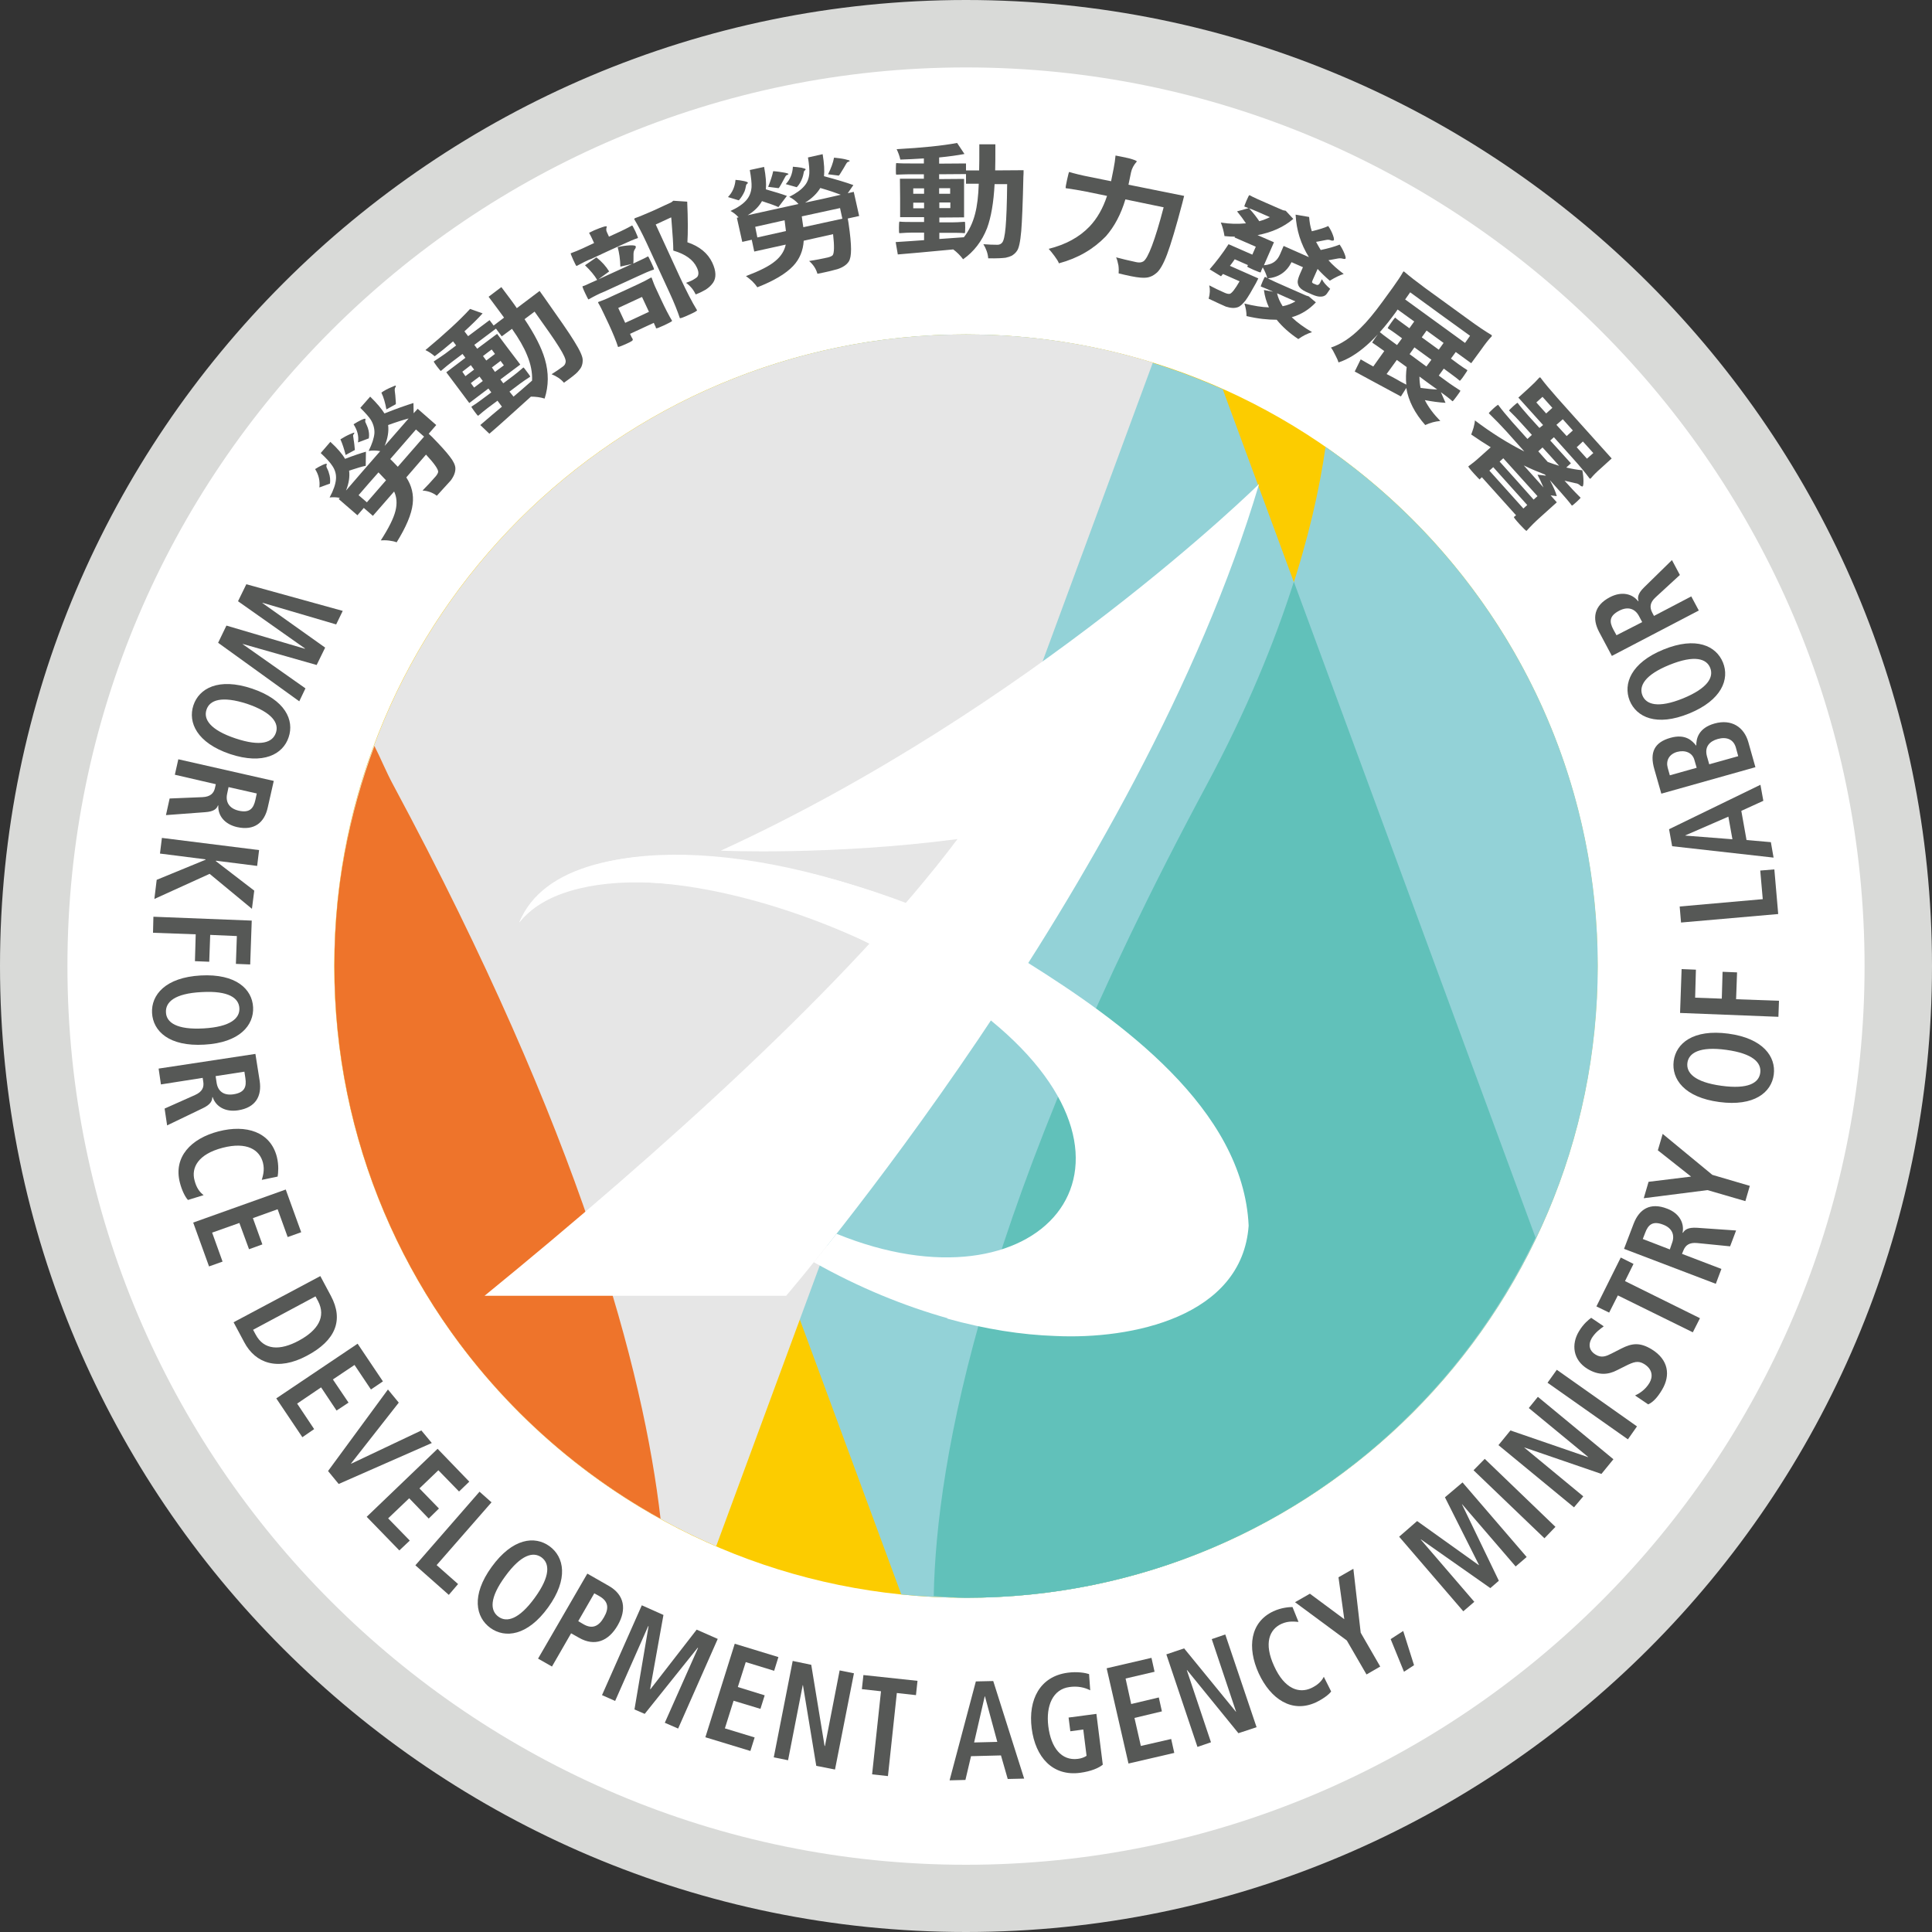 <svg enable-background="new 0 0 100 100" height="316.228" viewBox="0 0 100 100" width="316.228" xmlns="http://www.w3.org/2000/svg" xmlns:xlink="http://www.w3.org/1999/xlink"><rect x="0" y="0" width="100" height="100" fill="#333333" stroke="none"/><clipPath id="a"><path d="m17.31 17.31h65.39v65.39h-65.39z"/></clipPath><clipPath id="b"><path d="m17.31 17.31h65.39v65.39h-65.39z"/></clipPath><clipPath id="c"><path d="m17.31 50c0 18.06 14.64 32.7 32.69 32.7s32.7-14.64 32.7-32.7-14.64-32.69-32.69-32.69c-18.06 0-32.7 14.63-32.7 32.69"/></clipPath><path d="m98.26 50c0 26.65-21.61 48.26-48.26 48.26s-48.26-21.61-48.26-48.26 21.61-48.26 48.26-48.26 48.26 21.61 48.26 48.26" fill="#fff"/><path d="m50 100c-27.57 0-50-22.43-50-50s22.43-50 50-50 50 22.43 50 50-22.43 50-50 50m0-96.51c-25.65 0-46.51 20.86-46.51 46.51s20.86 46.52 46.51 46.52 46.51-20.87 46.51-46.51-20.86-46.52-46.51-46.52" fill="#d9dad8"/><g fill="#565856"><path d="m17.08 25.03-.55.2c.04-.33-.03-.65-.22-.95.12-.08.25-.15.38-.21s.2-.08.22-.06c.01.02.01.04-.01.07-.01.04-.01.09.02.14.05.11.09.19.1.25.07.19.08.38.06.56m5.53.63c-.21-.16-.45-.25-.74-.27.23-.23.45-.47.66-.71.09-.1.14-.19.15-.26 0-.14-.21-.44-.63-.89l-1.02 1.18c.28.43.39.89.33 1.38-.06.53-.34 1.19-.83 1.98-.1-.04-.23-.07-.39-.09s-.3-.02-.43-.01c.4-.62.66-1.13.76-1.53.09-.37.07-.7-.07-1l-1.1 1.26-.47-.41-.33.38-.97-.84.06-.06c-.2-.04-.37-.04-.53-.02.2-.37.31-.69.33-.95.02-.24-.04-.47-.19-.69-.11-.17-.31-.39-.6-.66l.5-.58c.36.33.61.62.76.88.44-.17.8-.29 1.08-.37l-.01.73c-.16.03-.44.11-.86.25.04.31-.01.65-.16 1.03l.88-1.02.89-1.02c-.21-.04-.41-.04-.6-.01.18-.36.28-.67.3-.92.01-.23-.05-.46-.18-.68-.1-.16-.29-.37-.55-.63l.51-.58c.35.34.59.63.74.87.6-.24 1.11-.42 1.5-.54l.01.53.21-.23.96.84-.39.45c.03.03.09.09.18.17.43.44.73.77.91 1.01.19.24.28.44.29.59.01.21-.07.42-.24.65-.15.16-.39.43-.72.79m-4.24-2.37-.48.26c-.08-.32-.17-.59-.27-.81.16-.1.32-.19.48-.26s.24-.1.24-.08-.01.04-.02.06c-.04.04-.05.08-.04.13.01.03.01.07.02.13s.01.1.02.13c.01.08.03.21.04.36 0 .04.01.07.01.08m.72-.6-.56.21c.05-.32-.03-.63-.23-.94.14-.09.27-.16.39-.22.13-.06.21-.08.22-.06s.01.04 0 .07c-.01.05-.01.09.02.14.05.11.09.2.11.26.06.18.08.36.05.54m-.1 3.31.99-1.14c-.09-.09-.22-.23-.39-.41l-.52.59-.51.59zm1.5-5.08-.49.27c-.06-.33-.14-.62-.26-.87.16-.11.33-.2.5-.27.17-.08.25-.11.25-.08 0 .02-.01.04-.02.07-.03.04-.04.08-.04.14 0 .04.01.11.02.19 0 .04.01.06.01.08.01.09.02.23.03.4-.01.03 0 .05 0 .07m-.58 2.16.62-.71.62-.71c-.27.07-.62.18-1.06.34.04.33-.02.69-.18 1.08m.68 1.08.68-.78.68-.78-.42-.37-1.33 1.53c.12.12.25.25.39.4"/><path d="m28.19 20.63c-.22-.07-.46-.1-.71-.1-1.04.94-1.75 1.58-2.15 1.92l-.47-.45c.45-.39.83-.71 1.12-.95l-.23-.31-.51.38c-.12.09-.28.22-.49.4-.02 0-.08-.07-.19-.22s-.16-.23-.16-.25c.17-.11.35-.23.52-.36l.51-.38-.15-.2-.99.75-.59-.79-.6-.8.99-.75-.15-.2-.57.43c-.13.1-.31.24-.55.45-.02 0-.08-.08-.2-.23-.11-.15-.17-.24-.17-.26.2-.13.4-.27.59-.4l.57-.43-.16-.21c-.36.31-.67.56-.95.77-.15-.13-.31-.24-.48-.32 1.02-.85 1.79-1.56 2.31-2.13l.65.23c-.25.28-.57.59-.94.93l.19.25 1.11-.83.21.28.54-.41c-.17-.23-.43-.59-.8-1.08l.66-.5c.37.49.64.85.8 1.09l1.18-.89c.07.09.13.19.2.28.79 1.12 1.33 1.89 1.59 2.32.3.48.45.81.44.99 0 .12-.02.23-.07.34-.04.08-.1.16-.19.26-.1.11-.34.3-.71.56-.17-.2-.39-.34-.64-.44.22-.14.43-.28.6-.41.08-.06.12-.14.13-.24.01-.12-.1-.37-.34-.75-.24-.39-.67-1-1.27-1.84l-.52.39c.53.79.88 1.48 1.05 2.06.21.71.2 1.39-.01 2.05m-4.1-1.16.45-.34-.17-.23-.22.17-.22.17zm.45.59.45-.34-.17-.23-.23.17-.22.17zm2.04.47c.23-.19.55-.47.96-.83.02-.42-.07-.87-.26-1.32-.16-.4-.42-.85-.78-1.36l-.53.39-.3-.4-1.12.84.15.2 1.03-.77.6.8.6.79-1.03.77.15.2.53-.4c.12-.09.29-.23.51-.42.02 0 .08.08.19.23.11.14.17.23.16.25-.18.12-.37.24-.54.37l-.53.4zm-1.41-1.87.45-.34-.17-.23-.23.17-.22.17zm.45.59.23-.17.23-.17-.17-.23-.45.34z"/><path d="m29.84 13.77c-.02-.01-.08-.12-.17-.32-.09-.21-.14-.32-.13-.34.2-.07.41-.16.61-.25l.6-.28-.12-.26c-.03-.07-.08-.16-.14-.27.17-.09.35-.17.54-.24.24-.09.36-.12.38-.08-.04.1-.04.2 0 .28l.11.24.61-.28c.13-.06.33-.16.59-.3.02.01.07.11.17.31.09.21.14.32.13.34-.22.07-.49.19-.81.34l-.79.36-.79.37c-.25.09-.51.23-.79.38m.62 1.73c-.02-.01-.08-.13-.18-.34s-.14-.33-.13-.34c.1-.03.22-.08.38-.16l.38-.17c-.14-.24-.35-.49-.63-.76l.59-.41c.28.22.5.47.66.73l-.56.41 1.75-.8-.61.14c-.01-.39-.06-.72-.14-1.01.21-.05.42-.08.62-.09.21-.01.32.01.32.07 0 .04-.01.08-.05.13-.05.07-.07.16-.07.26v.12c0 .17 0 .29-.01.36l.38-.18c.13-.06.26-.12.38-.19.02 0 .07.11.17.32s.15.33.14.36c-.22.07-.5.19-.86.36l-.85.39-.85.39c-.28.11-.55.25-.83.41m1.95 2.3c-.24.11-.39.16-.42.16-.1-.32-.26-.7-.47-1.16l-.27-.57c-.09-.19-.18-.38-.29-.56-.01-.02 0-.03.01-.04.2-.07.43-.16.69-.29l.68-.31.69-.32c.26-.12.49-.24.66-.34.02-.01.03-.01.04.01.07.19.14.39.23.57l.26.56c.21.45.4.82.57 1.1-.02.03-.16.11-.42.23s-.39.17-.41.15c-.01-.01-.01-.02-.02-.05-.01-.04-.02-.07-.04-.09l-.06-.14-1.23.57.07.15c.01.02.02.05.05.08.01.03.02.05.02.06.03.05-.09.12-.34.23m-.05-1.09.61-.28.62-.29-.36-.77-1.23.57zm3.29-.41c-.26.12-.42.18-.46.17-.11-.33-.28-.77-.53-1.31l-.59-1.28-.59-1.28c-.25-.54-.47-.95-.65-1.25-.01-.02.01-.04.04-.06.24-.08.55-.22.95-.39l.93-.43.1-.08.72.05c.04.92.04 1.61.01 2.1.63.21 1.06.57 1.29 1.06.2.43.21.78.04 1.03-.09.13-.21.25-.38.36-.12.07-.29.16-.52.25-.05-.1-.11-.21-.2-.32-.1-.12-.2-.21-.3-.28.16-.06.29-.11.37-.16.1-.06.18-.11.22-.16.07-.11.07-.26-.03-.47-.19-.41-.6-.7-1.22-.88 0-.29-.03-.8-.09-1.51-.01-.09-.01-.17-.02-.21l-.8.37 1.25 2.72c.34.73.63 1.3.89 1.72-.01.04-.16.12-.43.24"/><path d="m38.24 10.37-.56-.17c.23-.24.36-.54.39-.89.15.01.29.03.43.06s.21.06.21.09c0 .02-.01.04-.04.05-.03.03-.06.07-.06.12-.02.12-.05.21-.07.27-.08.18-.18.34-.3.47m4.07 3.8c-.07-.25-.21-.47-.43-.66.32-.05.64-.11.95-.18.13-.03.22-.07.27-.12.08-.11.09-.48.02-1.09l-1.52.34c-.03.51-.21.95-.55 1.31-.37.39-.98.76-1.85 1.1-.06-.09-.14-.19-.26-.31-.12-.11-.23-.2-.33-.27.69-.26 1.2-.51 1.52-.78.29-.24.47-.52.54-.85l-1.63.36-.13-.61-.49.11-.28-1.25.09-.02c-.14-.15-.28-.26-.42-.33.39-.18.66-.37.83-.57.16-.19.24-.41.26-.67.01-.19-.02-.49-.09-.88l.74-.16c.09.48.12.86.09 1.16.45.13.82.24 1.09.34l-.44.58c-.14-.07-.42-.17-.85-.31-.15.27-.39.52-.74.73l1.31-.29 1.32-.29c-.14-.16-.3-.28-.48-.37.36-.18.62-.37.78-.56.16-.18.24-.4.26-.65.01-.19-.01-.47-.07-.83l.76-.17c.08.48.1.86.07 1.14.63.17 1.14.32 1.52.46l-.29.42.31-.07.28 1.25-.59.13c.01.04.02.12.04.24.09.61.13 1.06.13 1.35 0 .31-.04.52-.12.64-.11.17-.31.3-.58.39-.21.06-.56.15-1.04.24m-3.11-1.88 1.48-.33c-.02-.13-.04-.32-.07-.56l-.76.17-.76.17zm1.1-2.55-.54-.07c.12-.3.21-.57.26-.81.19.01.37.04.55.07.17.03.25.06.24.08s-.03.03-.05.04c-.05.01-.08.04-.11.09-.01.02-.03.06-.06.11s-.05.09-.06.11c-.04.08-.1.18-.18.32-.03.03-.04.05-.05.06m.94-.05-.57-.16c.22-.23.35-.53.37-.9.16.01.31.03.44.05.14.03.22.06.22.08s-.01.04-.04.06c-.04.03-.06.07-.06.12-.02.12-.05.21-.07.27-.07.19-.16.35-.29.48m.34 2.07 1.01-.22 1.01-.22-.12-.55-1.98.43c.02.17.05.36.08.56m.09-1.27.93-.2.92-.21c-.26-.1-.61-.22-1.06-.35-.17.28-.43.54-.79.76m1.75-1.4-.56-.07c.15-.3.26-.59.31-.86.19.02.38.04.56.08s.26.07.25.09-.02.03-.06.04c-.05.01-.08.04-.11.09-.02.04-.06.09-.1.17-.02.03-.03.05-.04.07-.05.08-.12.19-.21.34-.02.01-.04.04-.04.05"/><path d="m49.85 13.42c-.14-.19-.31-.36-.51-.51-1.39.13-2.35.22-2.87.26l-.11-.64c.6-.04 1.09-.07 1.47-.1v-.39h-.64c-.15 0-.36.01-.64.03-.02-.01-.02-.11-.02-.3s.01-.28.02-.3c.21.02.42.02.64.02h.64v-.25h-1.24v-.99l-.01-1h1.24v-.23h-.72c-.16 0-.4.01-.71.02-.02-.01-.02-.11-.02-.3s.01-.29.02-.3c.24.02.47.02.71.02h.72v-.26c-.47.03-.88.05-1.22.06-.04-.19-.11-.37-.19-.54 1.33-.07 2.37-.18 3.13-.32l.38.57c-.37.07-.8.13-1.31.18v.32l1.39-.01v.36h.68c.01-.28.01-.73.01-1.35h.83c0 .61 0 1.06-.01 1.35l1.47-.01c0 .11 0 .23-.01.34-.03 1.37-.07 2.31-.11 2.8-.05.56-.12.92-.24 1.06-.07.1-.16.17-.26.23-.08.04-.18.07-.31.1-.15.02-.45.04-.9.03-.02-.26-.11-.5-.25-.73.27.02.51.03.73.03.1 0 .18-.04.24-.11.08-.09.14-.35.18-.8.04-.46.07-1.2.08-2.23h-.65c-.05.95-.18 1.71-.39 2.28-.26.66-.67 1.21-1.24 1.61m-2.58-3.39h.56v-.28h-.28-.28zm0 .75h.56v-.29h-.28-.28zm1.35 1.59c.3-.02.73-.05 1.27-.09.26-.33.46-.74.58-1.21.11-.42.17-.93.19-1.56h-.66v-.5l-1.39.01v.25l1.29-.01v1 .99l-1.28.01v.25h.66c.15 0 .37-.01.66-.03.01.01.02.11.02.29 0 .19-.01.28-.02.3-.22-.02-.44-.02-.66-.02h-.66zm-.01-2.34h.57v-.29h-.29-.28zm.01.74h.28.29v-.29h-.57z"/><path d="m54.81 13.63c-.04-.11-.12-.23-.23-.38s-.21-.27-.3-.37c.88-.22 1.58-.6 2.11-1.15.4-.42.7-.95.91-1.59l-1.07-.22c-.35-.07-.71-.13-1.07-.18-.01-.02.01-.17.07-.43s.09-.4.11-.41c.26.08.62.17 1.08.26l1.09.22.13-.65c.05-.25.08-.47.1-.68.22.04.45.09.68.14.29.08.42.13.42.17-.16.18-.26.37-.3.57l-.13.63 1.44.29 1.44.29c-.03.12-.06.24-.09.36-.33 1.26-.6 2.15-.79 2.66-.2.53-.4.87-.59 1-.12.1-.25.16-.37.19-.11.03-.25.03-.42.02-.26-.02-.64-.1-1.13-.22.01-.12.01-.26-.01-.41-.03-.16-.07-.31-.12-.42.29.08.64.16 1.05.25.14.03.26.02.36-.04.24-.15.6-1.08 1.05-2.8l-1.98-.41c-.23.77-.57 1.41-1.01 1.91-.64.66-1.43 1.13-2.43 1.4"/><path d="m62.56 15.46c.07-.25.08-.48.03-.69.27.14.53.27.79.38.11.05.2.07.27.06.11-.03.28-.25.51-.65l-.86-.38-.1.12-.59-.36c.34-.39.67-.82.98-1.3l1.23.54.18-.41-1.1-.48.02-.04c-.16 0-.34-.01-.54-.03-.04-.25-.1-.48-.19-.7.43.07.87.08 1.3.04-.13-.2-.28-.4-.46-.62l.61-.17c.23.25.4.47.54.68.21-.06.39-.13.55-.21l-.66-.29c-.14-.06-.36-.15-.66-.26-.01-.02.03-.12.11-.31s.13-.28.15-.28c.11.06.25.13.43.21l.43.19.87.38.15.03.39.42c-.49.42-1.11.7-1.85.84l.85.37-.52 1.19c.24-.02.44-.09.58-.21.11-.09.19-.21.26-.37l.18-.42 1.31.58c-.42-.67-.65-1.4-.69-2.2l.7.12c.02.26.06.51.14.74.37-.09.66-.18.85-.27.11.16.19.32.25.49s.06.25.01.26c-.04.01-.08.01-.12-.01-.07-.03-.16-.04-.25-.02-.1.02-.24.05-.41.08-.05.01-.08.01-.11.02.09.16.17.31.24.42.38-.08.71-.17.98-.28.11.16.19.32.25.47.07.17.08.26.03.27-.04.01-.07 0-.12-.01-.07-.02-.15-.03-.25-.01-.22.04-.39.07-.49.09.21.24.47.47.79.71-.19.06-.43.17-.72.35-.22-.19-.43-.39-.63-.61l-.24.54c-.04.08-.05.13-.05.15.01.02.03.04.06.06l.12.05c.05.02.07.03.09.03.04 0 .07-.02.1-.04.02-.03.07-.11.14-.26.08.16.22.32.43.5-.01.01-.02.03-.04.06-.1.16-.17.25-.22.28-.09.06-.19.07-.32.06-.09-.01-.2-.04-.34-.1l-.34-.15c-.19-.09-.32-.19-.38-.32-.03-.07-.05-.16-.04-.23.01-.09.05-.22.12-.38l.15-.34-.59-.26c-.26.51-.67.79-1.25.84-.05-.19-.13-.38-.24-.57l-.06.13c-.01.02-.02.04-.03.08-.01.03-.02.04-.02.05-.01.01-.13-.03-.36-.13s-.34-.16-.34-.18l.01-.01c.01-.01.02-.02.02-.02l.01-.04-.68-.3c-.1.14-.18.26-.25.34l1.47.65c-.04.08-.08.16-.12.24-.23.42-.41.72-.54.9-.15.19-.28.31-.4.35-.17.06-.37.05-.62-.03-.2-.09-.5-.22-.89-.41m1.96.9c0-.21-.04-.43-.11-.65.48.12.9.19 1.27.2-.13-.28-.22-.58-.26-.9l.48.09-.32-.14c-.08-.03-.18-.08-.32-.13-.01-.01.02-.1.09-.26s.11-.24.13-.24c.16.09.34.18.52.26l.54.24 1.07.47.13.04.37.31c-.35.37-.76.63-1.25.77.29.28.64.53 1.05.77-.25.08-.49.2-.71.36-.45-.3-.82-.63-1.12-1-.45 0-.97-.05-1.56-.19m1.87-.51c.26-.05.47-.14.66-.25l-.48-.21-.47-.21c.05.23.15.45.29.67"/><path d="m69.28 18.76c-.03-.11-.09-.24-.17-.39-.08-.17-.15-.29-.22-.38.51-.17 1.02-.5 1.53-1.01.34-.33.71-.78 1.12-1.34l.56-.77c.23-.32.41-.59.52-.79.02-.03.04-.04.06-.02.28.24.65.53 1.1.86l1.13.82 1.13.82c.45.33.84.59 1.16.78.02.02.02.04.01.07-.15.15-.33.38-.54.68l-.52.71-.8-.58-.25.34.42.31c.14.1.29.2.43.29.01.02-.06.11-.18.29s-.2.26-.21.26c-.09-.08-.23-.19-.41-.32l-.42-.31-.26.36.55.4c.13.09.32.22.57.38 0 .02-.06.12-.19.29-.13.18-.2.26-.22.26-.06-.06-.16-.14-.29-.24l-.31-.23.24.55c-.35-.02-.7-.07-1.07-.14.18.36.45.72.8 1.08-.26.02-.52.09-.78.21-.54-.61-.87-1.25-.98-1.92l-.28.44c-.34-.18-.86-.46-1.54-.83-.4-.22-.68-.37-.85-.46l.31-.63c.23.13.44.26.65.37l.57-.8-.31-.22c-.07-.05-.17-.12-.31-.21-.01-.02.06-.11.18-.29.12-.17.19-.26.21-.26.1.09.25.2.44.34l.45.33.26-.35-.37-.27c-.12-.09-.25-.17-.37-.25-.01-.01.05-.11.18-.29.12-.17.19-.26.21-.26.08.08.21.17.36.28l.37.27.25-.35-.86-.62-.09.13c-1.03 1.43-2.02 2.3-2.97 2.61m2.49.6c.06.03.15.08.27.14.11.06.18.1.24.13.11.07.28.16.51.28-.03-.29-.02-.6.02-.91l-.51-.37zm.96-3.86 3.1 2.25.26-.37-1.55-1.12-1.55-1.13zm.23 2.83.87.64.26-.35-.44-.32-.44-.32zm.57 1.75c.31.04.6.07.86.08l-.46-.33-.46-.34c0 .2.02.4.06.59m.06-2.62.88.64.25-.35-.44-.32-.44-.32z"/><path d="m76.29 24.51c-.2-.22-.29-.34-.29-.37.17-.12.37-.28.59-.48l.57-.51c-.33-.2-.66-.42-1.01-.66.04-.09.07-.21.12-.35.04-.16.07-.29.07-.38.83.63 1.69 1.17 2.56 1.61l-.9-1.01c-.28-.31-.6-.64-.94-.97.01-.03.09-.11.23-.24s.23-.19.25-.2c.2.27.45.57.74.9l.78.87.23-.21-.58-.64c-.17-.19-.37-.4-.6-.62 0-.02.07-.09.21-.22.13-.12.21-.18.23-.18.14.19.33.41.55.66l.58.64.19-.15-1.28-1.42.55-.5c.22-.2.39-.37.53-.53.02-.02.04-.02.06-.01.22.3.52.65.89 1.07l.93 1.04 1.87 2.08-.55.5c-.22.19-.4.37-.53.53-.02.02-.04.02-.06.01-.22-.3-.52-.66-.91-1.09l-.94-1.05-.19.17 1.07 1.18-.24.22c.31.07.58.12.83.14.04.2.06.38.06.57s-.02.28-.07.27c-.04-.01-.08-.03-.11-.06-.06-.06-.14-.1-.24-.11-.18-.04-.36-.08-.56-.13l.41.45c.09.1.23.24.42.43 0 .02-.07.09-.21.22s-.22.19-.24.19c-.14-.19-.33-.41-.56-.67l-.58-.65c.18.34.3.61.36.83l-.32-.04.32.36-.8.72c-.31.27-.56.53-.77.76-.03-.01-.15-.12-.36-.35s-.3-.35-.29-.37l.01-.01c.02-.01.03-.02.04-.03l.06-.05-1.77-1.97-.06.06c-.01 0-.01.01-.03.03-.01.02-.02.02-.02.03-.01 0-.11-.1-.3-.31m.8-.15 1.76 1.96.2-.18-.88-.98-.88-.98zm.53-.47.88.98.88.99.2-.18-1.77-1.96zm1.25.2.51.57.51.57c-.1-.24-.21-.46-.31-.66l.44.05-.06-.06c-.34-.13-.7-.28-1.09-.47m.65-3.26.25.28.26.29.32-.29-.51-.57zm.1 2.53.49.55c.19.07.39.14.59.2l-.43-.48-.43-.47zm.94-1.37.53.58.32-.29-.26-.29-.26-.29zm1.05 1.16.53.59.33-.29-.27-.3-.27-.3z"/><path d="m15.78 33.58v-.02l-3.46-2.44.43-.88 4.99 1.38-.34.7-3.81-1.12-.01.01 3.25 2.31-.44.9-3.83-1.09v.01l3.25 2.29-.32.67-4.2-3.03.43-.89z"/><path d="m14.94 38.16c-.29.88-1.31 1.44-3.03.87-1.72-.58-2.19-1.64-1.9-2.52s1.3-1.45 3.03-.87 2.2 1.64 1.9 2.52m-4.25-1.43c-.17.49.18 1.05 1.5 1.49s1.92.21 2.09-.29c.17-.49-.17-1.05-1.49-1.5-1.33-.43-1.94-.19-2.1.3"/><path d="m14.17 40.42-.31 1.37c-.17.78-.69 1.22-1.59 1.02-.65-.15-1-.6-.97-1.12h-.02c-.06.16-.19.32-.68.35l-2.01.15.19-.86 1.7-.07c.41-.02.59-.2.65-.49l.04-.18-2.12-.49.18-.8zm-2.41.65c-.1.43.09.77.59.89.57.13.77-.11.87-.56l.07-.33-1.46-.33z"/><path d="m13.41 44-.1.82-2.13-.27-.01.02 1.99 1.53-.12.94-2.19-1.81-2.86 1.3.12-.99 2.53-1.04v-.02l-2.36-.3.1-.81z"/><path d="m13.03 47.65-.08 2.27-.74-.03.05-1.44-1.38-.06-.05 1.39-.74-.03.04-1.39-2.21-.08.02-.83z"/><path d="m13.1 52.13c.05.93-.69 1.84-2.52 1.94-1.83.11-2.66-.7-2.71-1.64-.05-.93.69-1.84 2.52-1.94s2.66.71 2.71 1.64m-4.51.27c.02.52.55.91 1.95.83s1.88-.53 1.85-1.05-.55-.91-1.95-.83c-1.41.07-1.88.52-1.85 1.05"/><path d="m13.22 54.55.22 1.39c.12.79-.2 1.39-1.12 1.53-.65.1-1.15-.19-1.31-.68h-.02c-.01.17-.06.37-.51.58l-1.83.88-.13-.87 1.57-.7c.38-.17.48-.4.43-.7l-.03-.19-2.16.34-.12-.82zm-2.01 1.48c.06.44.36.69.88.61.57-.09.68-.38.61-.84l-.05-.33-1.49.23z"/><path d="m9.73 62.11c-.14-.14-.32-.5-.42-.9-.34-1.32.57-2.28 2-2.65s2.69.02 3.02 1.32c.11.44.07.84.04 1.02l-.82.17c.05-.19.16-.49.06-.89-.17-.66-.82-1.1-2.09-.77s-1.63 1.03-1.45 1.69c.1.39.27.61.47.76z"/><path d="m14.79 61.57.8 2.21-.7.25-.52-1.44-1.28.46.49 1.36-.69.25-.5-1.36-1.41.5.54 1.5-.7.25-.82-2.27z"/><path d="m16.58 66.05.55 1.03c.66 1.24.25 2.3-1.24 3.09-1.51.81-2.67.4-3.25-.7l-.55-1.03zm-3.48 2.78.13.24c.43.82 1.26.85 2.24.32s1.42-1.23.99-2.05l-.13-.24z"/><path d="m18.51 69.55 1.31 1.95-.62.42-.85-1.27-1.12.75.81 1.2-.62.41-.8-1.2-1.24.84.88 1.32-.61.42-1.35-2.01z"/><path d="m20.08 71.92.56.68-2.47 3.15.01.01 3.63-1.72.54.65-4.82 2.12-.55-.67z"/><path d="m22.65 74.99 1.64 1.7-.53.51-1.07-1.1-.98.94 1.01 1.04-.53.52-1.01-1.05-1.09 1.04 1.12 1.15-.54.51-1.69-1.74z"/><path d="m24.82 77.21.62.55-2.84 3.25 1.11.98-.48.56-1.73-1.53z"/><path d="m28.44 80.03c.76.55 1 1.69-.07 3.17s-2.23 1.61-2.99 1.06-1-1.69.07-3.16c1.08-1.49 2.23-1.62 2.99-1.07m-2.64 3.65c.42.31 1.06.15 1.88-.98s.77-1.78.35-2.09c-.43-.31-1.06-.15-1.88.98-.83 1.13-.78 1.78-.35 2.09"/><path d="m30.4 81.45 1.12.64c.8.46.93 1.21.45 2.04s-1.2 1.1-2 .64l-.41-.23-.99 1.72-.72-.41zm-.2 2.62c.45.26.79.12 1.06-.36.28-.48.22-.83-.23-1.09l-.27-.15-.83 1.44z"/><path d="m36.13 85.3-.02-.01-2.74 3.42-.53-.23.73-4.31h-.02l-1.71 3.87-.68-.3 2.06-4.65 1.12.5-.69 3.84h.02l2.39-3.08 1.09.48-2.05 4.64-.69-.3z"/><path d="m38.03 85.08 2.26.69-.22.71-1.47-.45-.41 1.29 1.39.43-.22.7-1.39-.42-.45 1.43 1.54.47-.22.7-2.33-.71z"/><path d="m41.03 85.97.96.2.69 4.2h.02l.76-3.91.74.15-.98 4.98-.97-.19-.69-4.18h-.01l-.76 3.89-.74-.15z"/><path d="m45.6 87.54-.99-.11.08-.73 2.8.3-.08.74-.99-.11-.46 4.3-.82-.09z"/><path d="m51.81 90.86-1.55.04-.29 1.23-.82.02 1.36-5.12.9-.02 1.6 5.05-.85.02zm-.19-.7-.64-2.36h-.01l-.55 2.39z"/><path d="m55.31 88.9 1.44-.19.33 2.63c-.21.17-.59.34-1.17.42-1.43.19-2.32-.81-2.51-2.3s.43-2.69 1.86-2.88c.51-.07.93.01 1.11.07l.06.84c-.29-.15-.66-.23-1.07-.17-.87.11-1.23.98-1.1 2.03.14 1.13.69 1.79 1.52 1.69.19-.02.36-.09.46-.16l-.17-1.36-.67.09z"/><path d="m57.28 86.35 2.32-.54.16.72-1.5.35.29 1.32 1.43-.34.16.72-1.42.34.33 1.45 1.57-.36.16.72-2.37.55z"/><path d="m60.37 85.63.92-.31 2.68 3.28h.01l-1.26-3.76.7-.24 1.62 4.8-.94.31-2.66-3.27-.01.01 1.25 3.73-.7.24z"/><path d="m68.9 87.55c-.11.16-.44.4-.8.57-1.23.56-2.33-.17-2.95-1.51-.61-1.34-.44-2.65.76-3.21.41-.19.81-.22.99-.22l.31.77c-.19-.01-.5-.07-.88.1-.62.28-.93 1-.38 2.19.54 1.19 1.29 1.42 1.91 1.14.36-.17.55-.37.66-.59z"/><path d="m69.71 84.91-2.68-1.98.77-.44 1.78 1.32-.3-2.17.77-.44.38 3.31 1.01 1.75-.71.41z"/><path d="m72.63 84.42.56 1.77-.52.34-.69-1.69z"/><path d="m75.68 77.86h-.01l1.91 3.96-.44.38-3.59-2.52-.01.01 2.77 3.22-.57.49-3.32-3.86.93-.81 3.19 2.28.01-.01-1.76-3.5.91-.77 3.32 3.86-.57.49z"/><path d="m76.27 76.1.58-.59 3.66 3.52-.57.59z"/><path d="m77.56 74.8.62-.76 4.01 1.38.01-.01-3.07-2.53.47-.58 3.91 3.23-.62.76-3.99-1.37v.01l3.05 2.52-.48.57z"/><path d="m80.1 71.57.48-.67 4.15 2.93-.47.67z"/><path d="m84.63 72.23c.18-.08.53-.28.75-.66.18-.31.16-.7-.28-.97-.31-.19-.54-.11-.96.1l-.44.22c-.46.24-.95.28-1.52-.06-.78-.47-.85-1.29-.46-1.94.24-.41.53-.63.64-.71l.65.44c-.17.13-.42.29-.62.61-.21.36-.11.67.19.85.32.2.57.08.83-.05l.51-.26c.55-.28.96-.33 1.57.04.88.54.98 1.35.54 2.09-.23.39-.47.65-.72.76z"/><path d="m83.74 67.05-.45.89-.66-.32 1.26-2.53.66.33-.44.89 3.88 1.92-.37.73z"/><path d="m84.06 64.64.5-1.31c.29-.75.86-1.11 1.73-.77.62.23.9.74.8 1.24l.02.01c.09-.15.24-.29.73-.26l2.02.14-.31.82-1.7-.17c-.41-.04-.61.11-.72.39l-.07.17 2.04.78-.29.77zm2.48-.29c.16-.41.02-.78-.45-.96-.54-.21-.78-.01-.94.43l-.12.31 1.4.54z"/><path d="m88.38 61.6-3.3.42.25-.85 2.2-.27-1.72-1.36.25-.85 2.57 2.12 1.94.57-.23.79z"/><path d="m86.63 54.92c.12-.92 1.01-1.66 2.82-1.42s2.48 1.2 2.36 2.12-1.01 1.66-2.82 1.42-2.48-1.19-2.36-2.12m4.48.61c.07-.52-.37-1-1.76-1.19-1.38-.19-1.94.16-2.01.67-.07.52.37 1 1.76 1.19s1.94-.15 2.01-.67"/><path d="m86.96 52.43.08-2.27.74.03-.04 1.45 1.38.05.04-1.39.75.03-.05 1.39 2.22.08-.03.83z"/><path d="m87.01 47.75-.07-.83 4.3-.38-.13-1.48.73-.06.2 2.31z"/><path d="m90.13 41.97.27 1.51 1.26.11.14.8-5.25-.59-.16-.88 4.73-2.3.15.83zm-.67.3-2.23.97v.01l2.44.19z"/><path d="m85.99 41.08-.36-1.26c-.26-.89.01-1.4.83-1.63.78-.22 1.13.15 1.33.4h.01c-.01-.36.12-.91.94-1.14.89-.25 1.53.19 1.75.95l.37 1.31zm1.83-1.34-.12-.41c-.11-.39-.5-.52-.9-.41-.41.12-.58.45-.48.82l.11.39zm2.15-.6-.12-.44c-.12-.43-.48-.58-.94-.45-.43.12-.69.41-.56.89l.12.42z"/><path d="m84.35 36.26c-.34-.86.06-1.95 1.75-2.64s2.73-.19 3.08.67-.06 1.95-1.75 2.64-2.73.19-3.08-.67m4.17-1.69c-.19-.48-.81-.68-2.1-.16s-1.6 1.1-1.41 1.58.81.68 2.1.16c1.29-.53 1.6-1.1 1.41-1.58"/><path d="m83.43 33.95-.66-1.24c-.37-.7-.27-1.37.56-1.8.59-.31 1.15-.19 1.46.21l.02-.01c-.05-.16-.06-.37.29-.71l1.44-1.41.41.77-1.25 1.15c-.31.28-.32.53-.18.8l.09.17 1.93-1.01.39.73zm1.41-2.05c-.2-.39-.57-.53-1.03-.29-.52.27-.52.57-.3.98l.16.29 1.33-.68z"/></g><g clip-path="url(#a)"><path clip-path="url(#b)" d="m82.69 50c0 18.06-14.64 32.7-32.69 32.7s-32.7-14.64-32.7-32.7 14.64-32.69 32.69-32.69 32.7 14.64 32.7 32.69" fill="#fccc00"/></g><path clip-path="url(#c)" d="m46.65 82.53c1.1.11 2.22.17 3.35.17 13.02 0 24.23-7.63 29.48-18.64l-16.19-43.91c-4.06-1.81-8.55-2.84-13.29-2.84-9.32 0-17.7 3.92-23.66 10.17z" fill="#93d2d7"/><path clip-path="url(#c)" d="m50 82.7c18.06 0 32.7-14.64 32.7-32.7 0-11.14-5.58-20.96-14.09-26.87-.62 4.34-2.27 10.25-6.17 17.53-11.6 21.6-13.98 34.91-14.11 41.95.55.03 1.1.09 1.67.09" fill="#93d2d7"/><path clip-path="url(#c)" d="m50 82.7c13.02 0 24.23-7.63 29.48-18.64l-12.51-33.95c-.99 3.1-2.42 6.62-4.53 10.55-11.6 21.6-13.98 34.91-14.11 41.95.55.03 1.1.09 1.67.09" fill="#61c1ba"/><path clip-path="url(#c)" d="m59.67 18.77c-3.06-.95-6.31-1.46-9.68-1.46-18.05 0-32.69 14.64-32.69 32.69 0 13.47 8.14 25.02 19.77 30.03z" fill="#e6e6e6"/><path clip-path="url(#c)" d="m20.37 40.66c-.39-.72-.64-1.36-.99-2.05-1.32 3.55-2.08 7.38-2.08 11.39 0 12.32 6.82 23.04 16.89 28.61-.88-7.65-4.12-19.88-13.82-37.95" fill="#ee742b"/><path d="m25.08 67.07h15.61s18.35-21.37 24.48-42.02c0 0-11.71 11.56-27.86 18.98 0 0 5.69.26 12.25-.6-5.57 7.42-15.46 16.28-24.48 23.64" fill="#fff"/><path d="m26.89 47.71c-.01.01-.01.02-.01.03 2.35-2.97 9.91-2.77 17.41.75.24.11.47.23.7.35.65-.7 1.26-1.4 1.86-2.08-9.32-3.64-17.94-3.35-19.96.95" fill="#fff"/><path d="m64.63 63.44c-.28-6.07-6.67-10.62-11.4-13.59-8.92-5.64-23.93-8.08-26.35-2.11 3.98-4.92 18.44-.26 24.41 5.08 9.31 7.61 2.47 15.31-7.99 11.04-.44.56-.84 1.05-1.18 1.47 2.36 1.33 4.69 2.27 6.92 2.9 0 .01-.01.02-.01.02 1.97.55 3.85.84 5.58.9h.01c3.94.19 9.67-.98 10.01-5.71" fill="#fff"/></svg>